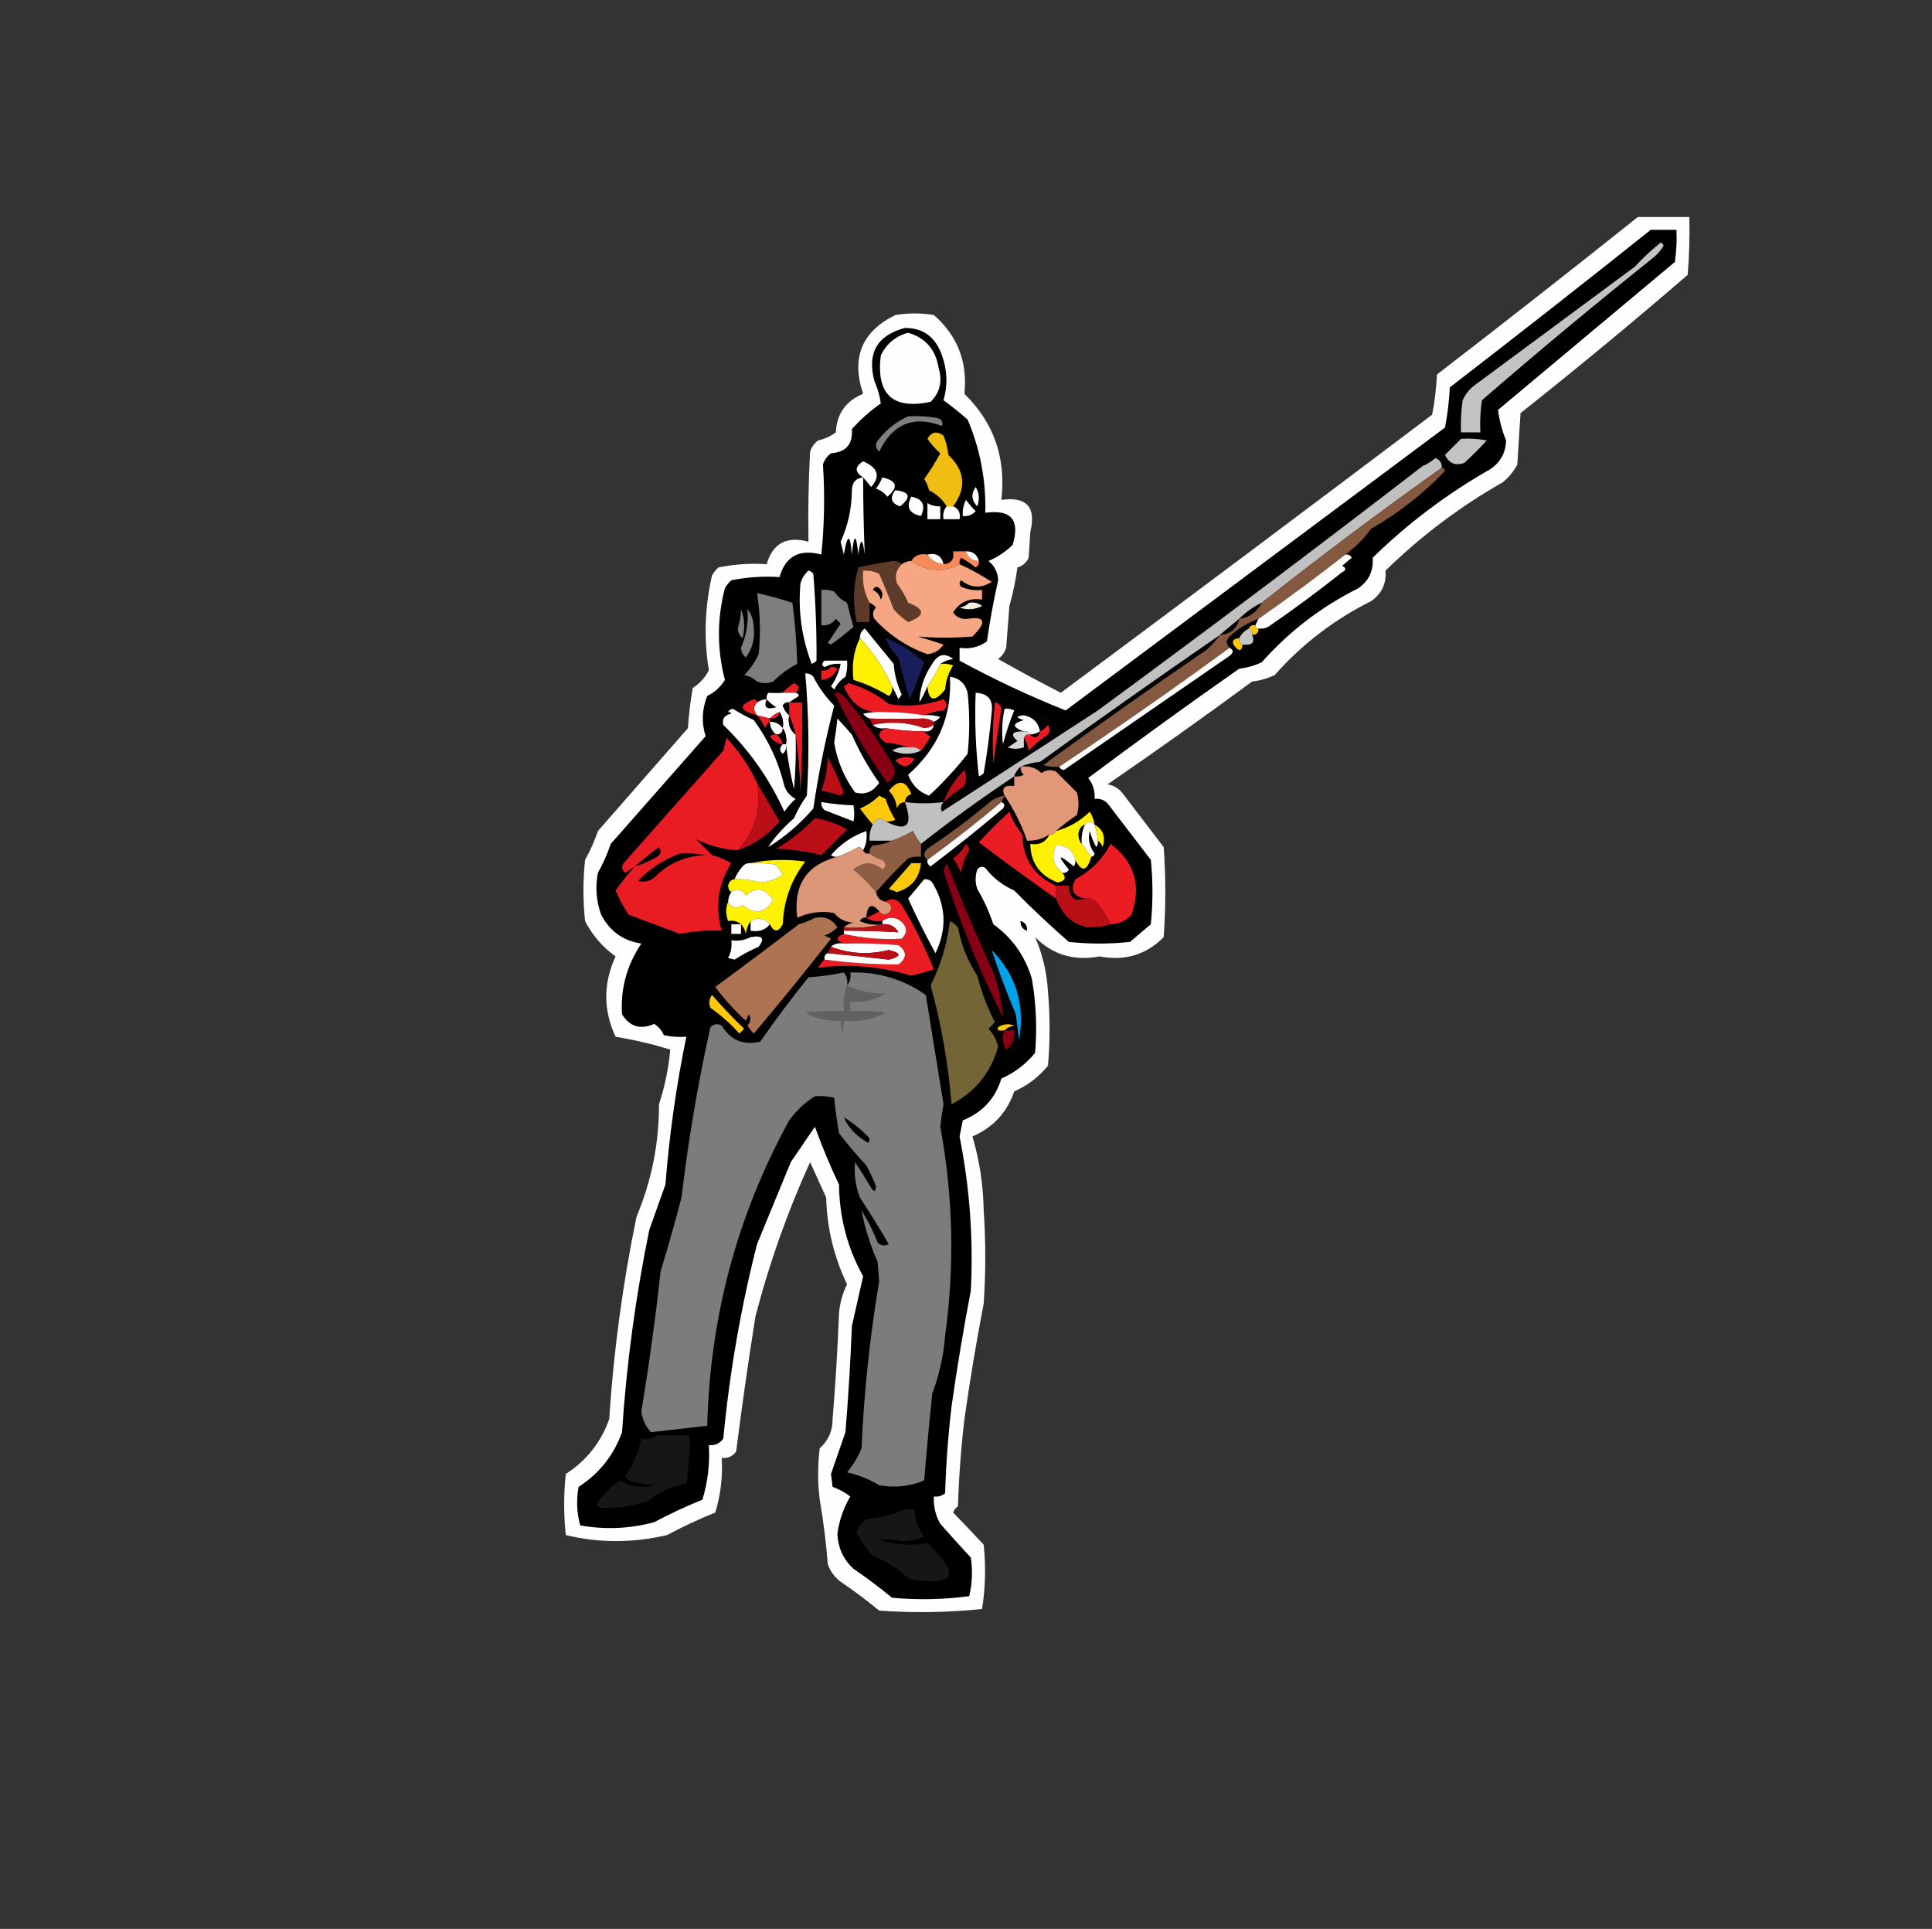 <?xml version="1.0" encoding="UTF-8"?>
<!DOCTYPE svg PUBLIC "-//W3C//DTD SVG 1.1//EN" "http://www.w3.org/Graphics/SVG/1.1/DTD/svg11.dtd">
<svg xmlns="http://www.w3.org/2000/svg" version="1.1" width="601px" height="600px" style="shape-rendering:geometricPrecision; text-rendering:geometricPrecision; image-rendering:optimizeQuality; fill-rule:evenodd; clip-rule:evenodd" xmlns:xlink="http://www.w3.org/1999/xlink">
<rect width="100%" height="100%" fill="#333333" stroke="none"/>
<g><path style="opacity:1" fill="#fefefe" d="M 509.5,67.5 C 514.833,67.5 520.167,67.5 525.5,67.5C 525.666,73.509 525.499,79.509 525,85.5C 507.958,100.211 490.625,114.544 473,128.5C 472.667,133.833 472.333,139.167 472,144.5C 470.878,146.624 469.378,148.457 467.5,150C 454.169,157.586 442.002,166.753 431,177.5C 431.304,181.561 429.804,184.727 426.5,187C 415.02,192.74 405.02,200.406 396.5,210C 394.285,211.044 391.952,211.71 389.5,212C 374.676,222.912 359.676,233.579 344.5,244C 346.329,244.273 347.829,245.107 349,246.5C 353.333,252.167 357.667,257.833 362,263.5C 362.667,272.833 362.667,282.167 362,291.5C 356.575,297.001 349.909,299.001 342,297.5C 334.091,299.001 327.425,297.001 322,291.5C 324.314,296.809 325.647,302.475 326,308.5C 326.667,316.167 326.667,323.833 326,331.5C 323.119,335.019 319.619,337.686 315.5,339.5C 313.257,346.078 308.923,350.744 302.5,353.5C 304.709,360.983 305.875,368.65 306,376.5C 306.667,386.167 306.667,395.833 306,405.5C 303.712,417.403 301.712,429.403 300,441.5C 298.949,450.469 298.282,459.469 298,468.5C 297.308,469.025 296.808,469.692 296.5,470.5C 299.752,473.827 302.918,477.16 306,480.5C 306.713,487.203 306.546,493.87 305.5,500.5C 294.867,501.596 284.2,501.763 273.5,501C 269.641,497.823 265.641,494.823 261.5,492C 259.578,490.58 258.245,488.747 257.5,486.5C 256.965,479.689 256.132,473.023 255,466.5C 254.333,461.167 254.333,455.833 255,450.5C 257.68,448.124 259.013,445.124 259,441.5C 259.899,430.514 260.566,419.514 261,408.5C 261.261,405.337 262.094,402.337 263.5,399.5C 259.412,390.982 257.246,381.982 257,372.5C 255.333,368.833 253.667,365.167 252,361.5C 244.937,377.023 239.271,393.023 235,409.5C 232.78,423.475 230.78,437.475 229,451.5C 227.89,453.037 226.39,453.703 224.5,453.5C 224.855,459.341 224.188,465.008 222.5,470.5C 217.399,472.55 212.399,474.883 207.5,477.5C 196.833,480 186.333,480 176,477.5C 175.333,471.167 175.333,464.833 176,458.5C 182.398,454.373 186.898,448.706 189.5,441.5C 190.887,420.291 193.72,399.291 198,378.5C 202.684,367.351 205.018,355.685 205,343.5C 206.812,337.96 207.979,332.293 208.5,326.5C 203.118,324.817 197.451,323.483 191.5,322.5C 187.623,314.183 187.623,305.85 191.5,297.5C 187.458,294.622 184.291,290.955 182,286.5C 181.333,280.167 181.333,273.833 182,267.5C 183.591,264.648 184.924,261.648 186,258.5C 195.239,247.916 204.572,237.249 214,226.5C 214.261,222.294 214.761,218.127 215.5,214C 217.707,212.584 219.374,210.751 220.5,208.5C 218.91,198.574 219.243,188.741 221.5,179C 222.022,178.05 222.689,177.216 223.5,176.5C 228.456,175.506 233.456,175.173 238.5,175.5C 240.343,169.015 244.676,166.682 251.5,168.5C 251.334,159.161 251.5,149.827 252,140.5C 252.465,139.069 253.299,137.903 254.5,137C 256.519,136.55 258.352,135.717 260,134.5C 260.301,128.7 263.135,124.7 268.5,122.5C 264.727,111.301 268.06,103.135 278.5,98C 282.5,97.333 286.5,97.333 290.5,98C 297.863,104.419 301.029,112.586 300,122.5C 309.173,131.474 313.007,142.474 311.5,155.5C 319.388,154.389 322.388,157.722 320.5,165.5C 320.333,168.167 320.167,170.833 320,173.5C 319.3,175.032 318.134,176.032 316.5,176.5C 315.936,180.644 315.103,184.644 314,188.5C 313.667,192.833 313.333,197.167 313,201.5C 312.535,202.931 311.701,204.097 310.5,205C 316.943,208.638 323.443,212.138 330,215.5C 368.624,186.778 407.124,157.944 445.5,129C 446.3,124.92 446.8,120.753 447,116.5C 468.02,100.303 488.853,83.97 509.5,67.5 Z M 317.5,286.5 C 318.906,286.973 319.573,287.973 319.5,289.5C 318.094,289.027 317.427,288.027 317.5,286.5 Z"/></g>
<g><path style="opacity:1" fill="#010000" d="M 513.5,71.5 C 516.167,71.5 518.833,71.5 521.5,71.5C 521.665,74.85 521.498,78.183 521,81.5C 502.667,96.833 484.333,112.167 466,127.5C 466.413,130.746 467.246,133.912 468.5,137C 468.405,140.855 466.738,143.855 463.5,146C 450.169,153.586 438.002,162.753 427,173.5C 427.304,177.561 425.804,180.727 422.5,183C 411.02,188.74 401.02,196.406 392.5,206C 390.285,207.044 387.952,207.71 385.5,208C 369.657,219.088 353.99,230.422 338.5,242C 340.016,243.897 340.683,246.064 340.5,248.5C 342.39,248.297 343.89,248.963 345,250.5C 349.333,256.167 353.667,261.833 358,267.5C 358.667,274.167 358.667,280.833 358,287.5C 355.833,289.333 353.667,291.167 351.5,293C 345.167,293.667 338.833,293.667 332.5,293C 326.609,287.863 320.943,282.53 315.5,277C 311.928,275.431 308.928,273.098 306.5,270C 305.551,269.383 304.718,269.549 304,270.5C 303.333,272.5 303.333,274.5 304,276.5C 306.047,279.964 307.713,283.63 309,287.5C 314.908,291.753 318.908,297.42 321,304.5C 322.309,312.131 322.642,319.797 322,327.5C 319.119,331.019 315.619,333.686 311.5,335.5C 309.593,341.741 305.593,346.075 299.5,348.5C 299.167,350.167 298.833,351.833 298.5,353.5C 301.653,369.343 302.82,385.343 302,401.5C 299.712,413.403 297.712,425.403 296,437.5C 294.949,446.469 294.282,455.469 294,464.5C 292.989,465.337 291.822,465.67 290.5,465.5C 290.339,468.528 291.006,471.361 292.5,474C 295.668,477.577 298.834,481.077 302,484.5C 302.607,488.537 302.44,492.537 301.5,496.5C 293.535,497.569 285.535,497.736 277.5,497C 273.641,493.823 269.641,490.823 265.5,488C 262.316,485.05 260.649,481.383 260.5,477C 261.079,472.915 262.413,469.081 264.5,465.5C 262.821,464.218 260.987,463.218 259,462.5C 258.833,461.167 258.667,459.833 258.5,458.5C 259.99,454.181 261.49,449.848 263,445.5C 263.899,434.514 264.566,423.514 265,412.5C 266.166,407.334 267.333,402.168 268.5,397C 263.61,388.193 261.11,378.693 261,368.5C 258.204,362.61 255.704,356.61 253.5,350.5C 251.025,354.096 248.525,357.762 246,361.5C 242.508,369.969 239.008,378.469 235.5,387C 230.438,406.871 226.938,427.038 225,447.5C 223.89,449.037 222.39,449.703 220.5,449.5C 220.855,455.341 220.188,461.008 218.5,466.5C 213.399,468.55 208.399,470.883 203.5,473.5C 195.904,475.537 188.237,475.871 180.5,474.5C 179.4,470.558 179.233,466.558 180,462.5C 186.398,458.373 190.898,452.706 193.5,445.5C 194.887,424.291 197.72,403.291 202,382.5C 203.673,377.823 205.34,373.157 207,368.5C 208.208,353.011 210.375,337.677 213.5,322.5C 211.143,322.663 208.81,322.497 206.5,322C 205.845,320.513 204.845,319.347 203.5,318.5C 199.208,320.37 195.875,319.37 193.5,315.5C 192.969,307.638 194.969,300.304 199.5,293.5C 193.801,292.636 189.635,289.636 187,284.5C 185.466,280.289 185.133,275.956 186,271.5C 187.591,268.648 188.924,265.648 190,262.5C 199.739,251.416 209.573,240.25 219.5,229C 218.183,224.825 218.349,220.658 220,216.5C 222.308,215.359 224.141,213.692 225.5,211.5C 223.03,201.975 223.03,192.475 225.5,183C 226.022,182.05 226.689,181.216 227.5,180.5C 232.456,179.506 237.456,179.173 242.5,179.5C 244.343,173.015 248.676,170.682 255.5,172.5C 256.446,163.177 256.612,153.844 256,144.5C 256.465,143.069 257.299,141.903 258.5,141C 263.183,140.652 265.349,138.152 265,133.5C 267.703,130.462 270.703,127.795 274,125.5C 273.694,123.177 273.028,120.844 272,118.5C 269.687,109.819 272.854,104.319 281.5,102C 287.214,102.019 291.047,104.853 293,110.5C 294.697,115.128 294.864,119.795 293.5,124.5C 296.052,126.369 298.552,128.369 301,130.5C 304.917,139.741 306.75,149.408 306.5,159.5C 314.563,158.396 317.397,161.73 315,169.5C 312.844,171.617 310.344,173.284 307.5,174.5C 309.402,176.063 310.402,178.063 310.5,180.5C 309.104,186.74 307.938,193.074 307,199.5C 304.519,201.314 301.685,201.98 298.5,201.5C 298.5,202.833 298.5,204.167 298.5,205.5C 309.258,211.355 320.258,216.521 331.5,221C 370.868,191.656 410.201,162.323 449.5,133C 450.3,128.92 450.8,124.753 451,120.5C 472.02,104.303 492.853,87.97 513.5,71.5 Z M 317.5,286.5 C 318.906,286.973 319.573,287.973 319.5,289.5C 318.094,289.027 317.427,288.027 317.5,286.5 Z"/></g>
<g><path style="opacity:1" fill="#c2c3c2" d="M 516.5,75.5 C 517.043,75.56 517.376,75.893 517.5,76.5C 516.687,77.814 515.687,78.981 514.5,80C 496.375,94.457 478.541,109.29 461,124.5C 460.502,127.817 460.335,131.15 460.5,134.5C 458.5,134.5 456.5,134.5 454.5,134.5C 454.335,131.15 454.502,127.817 455,124.5C 455.785,122.714 456.951,121.214 458.5,120C 475.167,107.667 491.833,95.333 508.5,83C 511.062,80.267 513.729,77.767 516.5,75.5 Z"/></g>
<g><path style="opacity:1" fill="#fefefe" d="M 282.5,103.5 C 287.927,105.101 291.093,108.767 292,114.5C 293.227,118.591 292.394,122.091 289.5,125C 277.654,127.491 272.488,122.658 274,110.5C 275.851,106.843 278.684,104.51 282.5,103.5 Z"/></g>
<g><path style="opacity:1" fill="#7e7f7e" d="M 282.5,129.5 C 285.518,129.335 288.518,129.502 291.5,130C 292.956,130.423 293.456,131.256 293,132.5C 284.191,129.145 277.691,131.812 273.5,140.5C 272.167,139.167 272.167,137.833 273.5,136.5C 275.982,133.406 278.982,131.072 282.5,129.5 Z"/></g>
<g><path style="opacity:1" fill="#f0bd11" d="M 296.5,157.5 C 295.833,157.5 295.167,157.5 294.5,157.5C 293.162,155.33 291.328,153.664 289,152.5C 288.691,151.234 288.191,150.067 287.5,149C 289.353,146.429 291.019,143.762 292.5,141C 290.981,139.649 289.648,138.149 288.5,136.5C 289.748,134.31 291.414,133.977 293.5,135.5C 294.308,137.423 294.808,139.423 295,141.5C 300.217,146.45 300.717,151.783 296.5,157.5 Z"/></g>
<g><path style="opacity:1" fill="#c2c3c2" d="M 454.5,136.5 C 457.187,136.336 459.854,136.503 462.5,137C 460.33,139.396 457.997,141.73 455.5,144C 452.741,144.977 450.741,144.144 449.5,141.5C 451.215,139.785 452.881,138.119 454.5,136.5 Z"/></g>
<g><path style="opacity:1" fill="#c0c0c0" d="M 448.5,145.5 C 429.467,159.016 410.8,173.016 392.5,187.5C 389.883,188.786 387.55,190.453 385.5,192.5C 383.46,194.177 381.46,195.844 379.5,197.5C 360.731,210.422 342.064,223.589 323.5,237C 321.292,237.191 319.292,237.691 317.5,238.5C 316.599,239.29 315.932,240.29 315.5,241.5C 305.572,248.088 295.905,255.088 286.5,262.5C 285.496,261.317 284.662,259.984 284,258.5C 281.834,259.731 279.667,260.731 277.5,261.5C 275.167,261.5 272.833,261.5 270.5,261.5C 270.366,259.708 270.699,258.042 271.5,256.5C 272.538,254.481 273.872,254.147 275.5,255.5C 282.115,258.891 284.115,256.891 281.5,249.5C 285.412,250.001 289.412,250.001 293.5,249.5C 292.697,250.423 292.53,251.423 293,252.5C 309.223,241.995 325.39,231.495 341.5,221C 375.404,196.111 409.071,170.778 442.5,145C 443.966,144.365 445.3,143.531 446.5,142.5C 447.919,143.005 448.585,144.005 448.5,145.5 Z"/></g>
<g><path style="opacity:1" fill="#fefffe" d="M 268.5,148.5 C 265.839,146.839 265.839,145.172 268.5,143.5C 273.13,145.465 273.963,148.132 271,151.5C 270.148,150.429 269.315,149.429 268.5,148.5 Z"/></g>
<g><path style="opacity:1" fill="#855840" d="M 448.5,145.5 C 449.043,145.56 449.376,145.893 449.5,146.5C 442.72,153.611 435.053,159.611 426.5,164.5C 424.23,167.621 421.563,170.287 418.5,172.5C 409.716,179.399 400.716,186.065 391.5,192.5C 388.139,193.684 385.139,195.517 382.5,198C 381.316,199.145 381.316,200.312 382.5,201.5C 365.115,214.216 347.448,226.549 329.5,238.5C 327.801,238.66 326.134,238.494 324.5,238C 341.325,225.754 358.325,213.754 375.5,202C 377.041,200.629 378.375,199.129 379.5,197.5C 382.732,197.228 384.732,195.562 385.5,192.5C 388.643,192.031 390.977,190.364 392.5,187.5C 410.8,173.016 429.467,159.016 448.5,145.5 Z"/></g>
<g><path style="opacity:1" fill="#fefffe" d="M 268.5,148.5 C 268.512,156.537 268.678,164.537 269,172.5C 268.333,167.167 267.667,167.167 267,172.5C 266.333,165.833 265.667,165.833 265,172.5C 264.472,165.927 263.638,165.927 262.5,172.5C 262.167,171.167 261.833,169.833 261.5,168.5C 263.787,163.504 264.953,158.17 265,152.5C 265.057,150.09 266.224,148.756 268.5,148.5 Z"/></g>
<g><path style="opacity:1" fill="#fffeff" d="M 274.5,148.5 C 279.091,149.569 279.591,151.569 276,154.5C 275.097,153.299 273.931,152.465 272.5,152C 273.305,150.887 273.972,149.721 274.5,148.5 Z"/></g>
<g><path style="opacity:1" fill="#fefffe" d="M 303.5,151.5 C 304.622,153.288 304.789,155.288 304,157.5C 302.2,155.635 302.034,153.635 303.5,151.5 Z"/></g>
<g><path style="opacity:1" fill="#fefffe" d="M 278.5,152.5 C 283.073,152.976 283.573,154.642 280,157.5C 277.21,156.576 276.71,154.909 278.5,152.5 Z"/></g>
<g><path style="opacity:1" fill="#fefffe" d="M 283.5,154.5 C 287.042,155.184 288.042,157.184 286.5,160.5C 282.776,159.719 281.776,157.719 283.5,154.5 Z"/></g>
<g><path style="opacity:1" fill="#fefffe" d="M 300.5,155.5 C 301.364,156.688 302.364,157.855 303.5,159C 302.437,160.188 301.103,160.688 299.5,160.5C 299.366,158.708 299.699,157.042 300.5,155.5 Z"/></g>
<g><path style="opacity:1" fill="#fefffe" d="M 288.5,156.5 C 289.708,157.234 291.041,157.567 292.5,157.5C 292.5,158.833 292.5,160.167 292.5,161.5C 291.167,161.5 289.833,161.5 288.5,161.5C 288.5,159.833 288.5,158.167 288.5,156.5 Z"/></g>
<g><path style="opacity:1" fill="#fefffe" d="M 294.5,157.5 C 295.167,157.5 295.833,157.5 296.5,157.5C 298.176,158.183 298.843,159.517 298.5,161.5C 296.833,161.5 295.167,161.5 293.5,161.5C 293.232,159.901 293.566,158.568 294.5,157.5 Z"/></g>
<g><path style="opacity:1" fill="#f88958" d="M 300.5,171.5 C 301.035,173.446 302.368,174.446 304.5,174.5C 304.631,175.376 304.298,176.043 303.5,176.5C 302.086,175.376 300.586,174.376 299,173.5C 298.536,174.094 298.369,174.761 298.5,175.5C 293.366,178.15 288.366,177.817 283.5,174.5C 284.552,172.744 286.219,172.077 288.5,172.5C 289.659,174.25 291.326,175.25 293.5,175.5C 295.912,175.306 296.912,173.973 296.5,171.5C 297.833,171.5 299.167,171.5 300.5,171.5 Z"/></g>
<g><path style="opacity:1" fill="#fefffe" d="M 300.5,171.5 C 302.619,171.468 303.952,172.468 304.5,174.5C 302.368,174.446 301.035,173.446 300.5,171.5 Z"/></g>
<g><path style="opacity:1" fill="#fefffe" d="M 288.5,172.5 C 291.285,171.916 292.952,172.916 293.5,175.5C 291.326,175.25 289.659,174.25 288.5,172.5 Z"/></g>
<g><path style="opacity:1" fill="#fcfcfc" d="M 418.5,172.5 C 419.376,172.369 420.043,172.702 420.5,173.5C 419.5,174.333 418.5,175.167 417.5,176C 418.833,176.667 418.833,177.333 417.5,178C 410.084,183.888 402.418,189.555 394.5,195C 393.552,195.483 392.552,195.649 391.5,195.5C 390.833,195.5 390.5,195.167 390.5,194.5C 390.833,193.833 391.167,193.167 391.5,192.5C 400.716,186.065 409.716,179.399 418.5,172.5 Z"/></g>
<g><path style="opacity:1" fill="#5d3b28" d="M 280.5,175.5 C 278.752,177.16 278.252,179.16 279,181.5C 280.423,183.345 281.59,185.345 282.5,187.5C 287.833,189.5 287.833,191.5 282.5,193.5C 280.851,192.352 279.351,191.019 278,189.5C 276.595,185.783 275.095,182.117 273.5,178.5C 271.929,177.691 270.262,177.357 268.5,177.5C 268.152,181.085 268.819,184.418 270.5,187.5C 270.5,189.5 270.5,191.5 270.5,193.5C 269.167,193.5 267.833,193.5 266.5,193.5C 265.237,187.764 265.404,182.098 267,176.5C 270.594,175.673 274.261,175.007 278,174.5C 279.07,174.528 279.903,174.861 280.5,175.5 Z"/></g>
<g><path style="opacity:1" fill="#f7a683" d="M 283.5,174.5 C 288.366,177.817 293.366,178.15 298.5,175.5C 301.94,177.055 305.273,178.888 308.5,181C 305.206,183.1 302.04,182.934 299,180.5C 298.333,181.167 298.333,181.833 299,182.5C 301.041,183.423 303.208,183.756 305.5,183.5C 305.5,184.5 305.5,185.5 305.5,186.5C 301.545,185.921 298.545,187.254 296.5,190.5C 297.527,192.024 299.027,192.691 301,192.5C 306.556,191.621 307.056,193.454 302.5,198C 296.796,198.456 291.13,198.456 285.5,198C 288.19,198.771 290.856,199.604 293.5,200.5C 292.33,202.255 290.663,203.255 288.5,203.5C 282.093,201.212 276.593,197.545 272,192.5C 271.316,191.216 271.483,190.049 272.5,189C 271.956,188.283 271.289,187.783 270.5,187.5C 268.819,184.418 268.152,181.085 268.5,177.5C 270.262,177.357 271.929,177.691 273.5,178.5C 275.095,182.117 276.595,185.783 278,189.5C 279.351,191.019 280.851,192.352 282.5,193.5C 287.833,191.5 287.833,189.5 282.5,187.5C 281.59,185.345 280.423,183.345 279,181.5C 278.252,179.16 278.752,177.16 280.5,175.5C 281.391,174.89 282.391,174.557 283.5,174.5 Z"/></g>
<g><path style="opacity:1" fill="#fffeff" d="M 251.5,177.5 C 252.117,177.611 252.617,177.944 253,178.5C 253.726,187.504 254.059,196.504 254,205.5C 253.586,205.957 253.086,206.291 252.5,206.5C 249.4,198.428 248.233,190.095 249,181.5C 249.48,179.867 250.313,178.534 251.5,177.5 Z"/></g>
<g><path style="opacity:1" fill="#000000" d="M 271.5,183.5 C 272.189,182.226 273.023,182.226 274,183.5C 274.667,184.5 274.667,185.5 274,186.5C 273.623,185.058 272.79,184.058 271.5,183.5 Z"/></g>
<g><path style="opacity:1" fill="#7e7f7e" d="M 255.5,183.5 C 256.873,183.343 258.207,183.51 259.5,184C 260.505,185.507 261.838,186.673 263.5,187.5C 264.115,190.039 264.782,192.539 265.5,195C 263.274,196.92 260.941,198.753 258.5,200.5C 258.167,200.333 257.833,200.167 257.5,200C 258.833,198 260.167,196 261.5,194C 261,193.5 260.5,193 260,192.5C 258.89,194.037 257.39,194.703 255.5,194.5C 255.5,190.833 255.5,187.167 255.5,183.5 Z"/></g>
<g><path style="opacity:1" fill="#7f7e7f" d="M 235.5,184.5 C 239.212,185.306 242.879,186.306 246.5,187.5C 247.335,193.837 247.835,200.17 248,206.5C 245.225,207.939 242.725,209.772 240.5,212C 238.833,212.667 237.167,212.667 235.5,212C 234.377,210.956 233.044,210.29 231.5,210C 233.39,208.109 234.89,205.942 236,203.5C 236.653,197.138 236.487,190.805 235.5,184.5 Z"/></g>
<g><path style="opacity:1" fill="#f4f1e1" d="M 301.5,187.5 C 302.978,187.238 304.311,187.571 305.5,188.5C 303.235,189.647 300.902,189.814 298.5,189C 299.737,188.768 300.737,188.268 301.5,187.5 Z"/></g>
<g><path style="opacity:1" fill="#000000" d="M 392.5,187.5 C 390.977,190.364 388.643,192.031 385.5,192.5C 387.55,190.453 389.883,188.786 392.5,187.5 Z"/></g>
<g><path style="opacity:1" fill="#7e7f7e" d="M 230.5,189.5 C 231.638,192.304 231.805,195.304 231,198.5C 230.056,197.737 229.556,196.737 229.5,195.5C 230.156,193.547 230.489,191.547 230.5,189.5 Z"/></g>
<g><path style="opacity:1" fill="#7e7f7e" d="M 232.5,189.5 C 233.794,191.048 234.461,193.048 234.5,195.5C 234.812,198.876 233.978,201.876 232,204.5C 231.056,203.737 230.556,202.737 230.5,201.5C 232.196,197.683 232.863,193.683 232.5,189.5 Z"/></g>
<g><path style="opacity:1" fill="#000000" d="M 385.5,192.5 C 384.732,195.562 382.732,197.228 379.5,197.5C 381.46,195.844 383.46,194.177 385.5,192.5 Z"/></g>
<g><path style="opacity:1" fill="#fec90d" d="M 388.5,195.5 C 388.842,194.662 389.508,194.328 390.5,194.5C 390.5,195.167 390.833,195.5 391.5,195.5C 391.5,196.833 390.833,197.5 389.5,197.5C 389.672,196.508 389.338,195.842 388.5,195.5 Z"/></g>
<g><path style="opacity:1" fill="#fefefe" d="M 277.5,213.5 C 275.045,208.021 271.712,203.021 267.5,198.5C 267.461,197.244 267.961,196.244 269,195.5C 272,199.167 275,202.833 278,206.5C 278.249,209.832 279.082,212.999 280.5,216C 280.167,216.5 279.833,217 279.5,217.5C 278.828,216.051 278.161,214.718 277.5,213.5 Z"/></g>
<g><path style="opacity:1" fill="#c6c6c6" d="M 388.5,195.5 C 389.338,195.842 389.672,196.508 389.5,197.5C 390.494,199.854 389.494,200.854 386.5,200.5C 385.662,200.158 385.328,199.492 385.5,198.5C 386.167,197.167 387.167,196.167 388.5,195.5 Z"/></g>
<g><path style="opacity:1" fill="#fef200" d="M 267.5,198.5 C 271.712,203.021 275.045,208.021 277.5,213.5C 277.719,214.675 277.386,215.675 276.5,216.5C 273.029,214.353 269.363,212.686 265.5,211.5C 264.903,206.706 265.57,202.373 267.5,198.5 Z"/></g>
<g><path style="opacity:1" fill="#181d5c" d="M 275.5,198.5 C 280.006,200.25 284.006,202.75 287.5,206C 286.139,209.889 284.639,213.722 283,217.5C 281.679,213.216 280.512,208.883 279.5,204.5C 277.663,202.824 276.33,200.824 275.5,198.5 Z"/></g>
<g><path style="opacity:1" fill="#fec90d" d="M 385.5,198.5 C 385.328,199.492 385.662,200.158 386.5,200.5C 386.361,202.337 385.694,202.67 384.5,201.5C 382.908,199.775 383.242,198.775 385.5,198.5 Z"/></g>
<g><path style="opacity:1" fill="#fefffe" d="M 382.5,201.5 C 383.774,202.189 383.774,203.023 382.5,204C 365.323,215.848 348.156,227.682 331,239.5C 330.235,239.43 329.735,239.097 329.5,238.5C 347.448,226.549 365.115,214.216 382.5,201.5 Z"/></g>
<g><path style="opacity:1" fill="#fefefe" d="M 292.5,206.5 C 291.404,209.032 290.071,211.365 288.5,213.5C 287.819,215.158 286.985,216.825 286,218.5C 286.14,214.193 287.474,210.193 290,206.5C 291.737,203.467 293.903,202.967 296.5,205C 294.942,205.21 293.609,205.71 292.5,206.5 Z"/></g>
<g><path style="opacity:1" fill="#fefffe" d="M 256.5,205.5 C 258.833,205.5 261.167,205.5 263.5,205.5C 263.66,207.199 263.494,208.866 263,210.5C 261.493,211.505 260.327,212.838 259.5,214.5C 259.167,214.167 258.833,213.833 258.5,213.5C 260.02,211.338 261.02,209.005 261.5,206.5C 259.738,206.357 258.071,206.691 256.5,207.5C 255.537,207.03 255.537,206.363 256.5,205.5 Z"/></g>
<g><path style="opacity:1" fill="#fef200" d="M 292.5,206.5 C 293.873,206.343 295.207,206.51 296.5,207C 295.044,209.266 294.21,211.766 294,214.5C 290.728,218.501 288.894,218.167 288.5,213.5C 290.071,211.365 291.404,209.032 292.5,206.5 Z"/></g>
<g><path style="opacity:1" fill="#ec1c23" d="M 258.5,207.5 C 259.239,207.369 259.906,207.536 260.5,208C 259.491,210.172 257.824,211.338 255.5,211.5C 255.5,210.5 255.5,209.5 255.5,208.5C 256.791,208.737 257.791,208.404 258.5,207.5 Z"/></g>
<g><path style="opacity:1" fill="#fefffe" d="M 250.5,209.5 C 251.496,209.414 252.329,209.748 253,210.5C 254.722,213.862 256.888,216.862 259.5,219.5C 256.76,230.032 254.594,240.699 253,251.5C 248.911,256.262 244.244,260.262 239,263.5C 240.716,260.712 243.382,257.712 247,254.5C 248.08,252.004 249.414,249.67 251,247.5C 251.775,234.8 251.608,222.134 250.5,209.5 Z"/></g>
<g><path style="opacity:1" fill="#fefffe" d="M 295.5,210.5 C 298.406,210.903 300.239,212.569 301,215.5C 301.667,221.833 301.667,228.167 301,234.5C 297.299,239.198 293.299,243.531 289,247.5C 285.846,246.346 283.68,244.18 282.5,241C 291.846,232.748 296.18,222.582 295.5,210.5 Z"/></g>
<g><path style="opacity:1" fill="#ec1c23" d="M 247.5,215.5 C 246.167,215.5 244.833,215.5 243.5,215.5C 244.47,214.371 245.636,213.371 247,212.5C 248.683,213.176 248.85,214.176 247.5,215.5 Z"/></g>
<g><path style="opacity:1" fill="#ec1c23" d="M 287.5,222.5 C 283.534,221.838 279.534,221.505 275.5,221.5C 269.263,222.142 264.929,219.476 262.5,213.5C 263,213.167 263.5,212.833 264,212.5C 268.634,213.809 272.801,215.976 276.5,219C 282.32,219.95 287.987,219.45 293.5,217.5C 294.731,218.651 294.731,219.817 293.5,221C 291.292,221.191 289.292,221.691 287.5,222.5 Z"/></g>
<g><path style="opacity:1" fill="#fefefe" d="M 243.5,215.5 C 244.833,215.5 246.167,215.5 247.5,215.5C 248.043,215.56 248.376,215.893 248.5,216.5C 247.398,217.176 246.398,217.842 245.5,218.5C 244.624,218.369 243.957,218.702 243.5,219.5C 243.942,220.739 244.609,221.739 245.5,222.5C 245.025,225.082 245.692,227.082 247.5,228.5C 247.666,234.176 247.499,239.843 247,245.5C 245.89,240.828 245.056,236.161 244.5,231.5C 244.784,229.585 244.451,227.919 243.5,226.5C 243.784,224.585 243.451,222.919 242.5,221.5C 241.29,221.932 240.29,222.599 239.5,223.5C 238.167,223.167 236.833,222.833 235.5,222.5C 234.314,221.039 234.314,219.705 235.5,218.5C 236.391,217.89 237.391,217.557 238.5,217.5C 238.369,216.761 238.536,216.094 239,215.5C 240.618,215.598 242.118,215.598 243.5,215.5 Z"/></g>
<g><path style="opacity:1" fill="#870014" d="M 259.5,215.5 C 260.675,215.281 261.675,215.614 262.5,216.5C 268.416,223.342 273.583,230.675 278,238.5C 278.722,240.661 278.055,242.328 276,243.5C 269.661,234.635 264.161,225.302 259.5,215.5 Z"/></g>
<g><path style="opacity:1" fill="#fefffe" d="M 303.5,215.5 C 307.348,215.681 309.015,217.681 308.5,221.5C 307.93,227.872 307.096,234.205 306,240.5C 305.586,240.957 305.086,241.291 304.5,241.5C 303.502,232.859 303.169,224.192 303.5,215.5 Z"/></g>
<g><path style="opacity:1" fill="#ec1c23" d="M 235.5,218.5 C 234.314,219.705 234.314,221.039 235.5,222.5C 229.922,221.044 229.589,219.377 234.5,217.5C 235.107,217.624 235.44,217.957 235.5,218.5 Z"/></g>
<g><path style="opacity:1" fill="#000000" d="M 238.5,217.5 C 239.309,218.469 240.309,219.302 241.5,220C 238.457,220.862 237.457,220.029 238.5,217.5 Z"/></g>
<g><path style="opacity:1" fill="#000000" d="M 245.5,218.5 C 245.5,219.833 245.5,221.167 245.5,222.5C 244.609,221.739 243.942,220.739 243.5,219.5C 243.957,218.702 244.624,218.369 245.5,218.5 Z"/></g>
<g><path style="opacity:1" fill="#ec1c23" d="M 245.5,218.5 C 246.833,218.5 248.167,218.5 249.5,218.5C 249.666,227.839 249.5,237.173 249,246.5C 248.828,240.319 248.328,234.319 247.5,228.5C 246.952,226.374 246.285,224.374 245.5,222.5C 245.5,221.167 245.5,219.833 245.5,218.5 Z"/></g>
<g><path style="opacity:1" fill="#ec1c23" d="M 309.5,218.5 C 310.586,218.62 311.253,219.287 311.5,220.5C 310.585,226.151 309.752,231.818 309,237.5C 308.652,231.161 308.818,224.827 309.5,218.5 Z"/></g>
<g><path style="opacity:1" fill="#fefffe" d="M 312.5,220.5 C 313.552,220.351 314.552,220.517 315.5,221C 314.107,224.399 312.94,227.899 312,231.5C 311.55,227.812 311.717,224.146 312.5,220.5 Z"/></g>
<g><path style="opacity:1" fill="#ec1c23" d="M 242.5,221.5 C 242.179,223.048 241.179,223.715 239.5,223.5C 240.29,222.599 241.29,221.932 242.5,221.5 Z"/></g>
<g><path style="opacity:1" fill="#000000" d="M 242.5,221.5 C 243.451,222.919 243.784,224.585 243.5,226.5C 242.533,225.194 241.199,224.527 239.5,224.5C 239.5,224.167 239.5,223.833 239.5,223.5C 241.179,223.715 242.179,223.048 242.5,221.5 Z"/></g>
<g><path style="opacity:1" fill="#fefefe" d="M 275.5,221.5 C 279.534,221.505 283.534,221.838 287.5,222.5C 287.5,222.833 287.5,223.167 287.5,223.5C 281.897,223.709 276.23,223.709 270.5,223.5C 269.711,223.217 269.044,222.717 268.5,222C 270.81,221.503 273.143,221.337 275.5,221.5 Z"/></g>
<g><path style="opacity:1" fill="#fefefe" d="M 226.5,221.5 C 226.735,220.903 227.235,220.57 228,220.5C 230.071,221.787 232.238,222.953 234.5,224C 239.051,230.21 242.218,237.043 244,244.5C 244.637,246.303 245.803,247.636 247.5,248.5C 246.147,249.685 244.98,251.019 244,252.5C 239.4,242.308 233.067,233.308 225,225.5C 224.552,223.591 225.385,222.424 227.5,222C 227.272,221.601 226.938,221.435 226.5,221.5 Z"/></g>
<g><path style="opacity:1" fill="#ec1c23" d="M 235.5,222.5 C 236.833,222.833 238.167,223.167 239.5,223.5C 239.5,223.833 239.5,224.167 239.5,224.5C 238.778,224.918 238.278,225.584 238,226.5C 237.338,225.016 236.504,223.683 235.5,222.5 Z"/></g>
<g><path style="opacity:1" fill="#000000" d="M 245.5,222.5 C 246.285,224.374 246.952,226.374 247.5,228.5C 245.692,227.082 245.025,225.082 245.5,222.5 Z"/></g>
<g><path style="opacity:1" fill="#ba0f16" d="M 287.5,223.5 C 288.609,223.557 289.609,223.89 290.5,224.5C 290.5,224.833 290.5,225.167 290.5,225.5C 289.609,226.11 288.609,226.443 287.5,226.5C 282.348,224.675 277.015,224.342 271.5,225.5C 271.167,224.833 270.833,224.167 270.5,223.5C 276.23,223.709 281.897,223.709 287.5,223.5 Z"/></g>
<g><path style="opacity:1" fill="#fefffe" d="M 287.5,223.5 C 287.5,223.167 287.5,222.833 287.5,222.5C 289.199,222.34 290.866,222.506 292.5,223C 291.956,223.717 291.289,224.217 290.5,224.5C 289.609,223.89 288.609,223.557 287.5,223.5 Z"/></g>
<g><path style="opacity:1" fill="#fefffe" d="M 323.5,227.5 C 322.609,228.11 321.609,228.443 320.5,228.5C 320.158,227.662 319.492,227.328 318.5,227.5C 314.777,226.206 314.777,225.039 318.5,224C 315.937,223.237 315.937,222.737 318.5,222.5C 321.357,223.075 323.024,224.742 323.5,227.5 Z"/></g>
<g><path style="opacity:1" fill="#fefffe" d="M 260.5,223.5 C 261.983,225.094 263.483,226.76 265,228.5C 267.313,233.793 270.146,238.793 273.5,243.5C 271.554,246.359 269.054,247.359 266,246.5C 262.592,241.851 260.426,236.685 259.5,231C 259.917,228.502 260.251,226.002 260.5,223.5 Z"/></g>
<g><path style="opacity:1" fill="#fefffe" d="M 239.5,224.5 C 241.199,224.527 242.533,225.194 243.5,226.5C 243.5,227.833 242.833,228.5 241.5,228.5C 240.194,227.533 239.527,226.199 239.5,224.5 Z"/></g>
<g><path style="opacity:1" fill="#fefefe" d="M 287.5,226.5 C 287.5,226.833 287.5,227.167 287.5,227.5C 283.466,227.495 279.466,227.162 275.5,226.5C 273.901,226.768 272.568,226.434 271.5,225.5C 277.015,224.342 282.348,224.675 287.5,226.5 Z"/></g>
<g><path style="opacity:1" fill="#fefffe" d="M 290.5,225.5 C 290.179,227.048 289.179,227.715 287.5,227.5C 287.5,227.167 287.5,226.833 287.5,226.5C 288.609,226.443 289.609,226.11 290.5,225.5 Z"/></g>
<g><path style="opacity:1" fill="#ec1c23" d="M 318.5,229.5 C 318.842,228.662 319.508,228.328 320.5,228.5C 321.947,229.885 322.947,229.552 323.5,227.5C 324.458,227.047 325.292,226.381 326,225.5C 326.667,226.5 326.667,227.5 326,228.5C 323.775,229.939 321.775,231.606 320,233.5C 319.79,231.942 319.29,230.609 318.5,229.5 Z"/></g>
<g><path style="opacity:1" fill="#000000" d="M 243.5,226.5 C 244.451,227.919 244.784,229.585 244.5,231.5C 244.167,231.5 243.833,231.5 243.5,231.5C 243.218,230.222 242.551,229.222 241.5,228.5C 242.833,228.5 243.5,227.833 243.5,226.5 Z"/></g>
<g><path style="opacity:1" fill="#ec1c23" d="M 275.5,226.5 C 279.466,227.162 283.466,227.495 287.5,227.5C 287.918,228.222 288.584,228.722 289.5,229C 288.601,230.652 287.601,232.152 286.5,233.5C 285.432,232.566 284.099,232.232 282.5,232.5C 280.369,231.686 278.036,231.186 275.5,231C 272.894,229.35 272.894,227.85 275.5,226.5 Z"/></g>
<g><path style="opacity:1" fill="#d7d7d7" d="M 318.5,227.5 C 319.492,227.328 320.158,227.662 320.5,228.5C 319.508,228.328 318.842,228.662 318.5,229.5C 318.5,230.5 318.5,231.5 318.5,232.5C 316.669,233.052 315.003,233.052 313.5,232.5C 314.5,231.833 315.5,231.167 316.5,230.5C 314.172,228.426 314.839,227.426 318.5,227.5 Z"/></g>
<g><path style="opacity:1" fill="#000000" d="M 323.5,227.5 C 322.947,229.552 321.947,229.885 320.5,228.5C 321.609,228.443 322.609,228.11 323.5,227.5 Z"/></g>
<g><path style="opacity:1" fill="#ec1c23" d="M 241.5,228.5 C 242.551,229.222 243.218,230.222 243.5,231.5C 241.804,231.315 240.471,230.481 239.5,229C 240.094,228.536 240.761,228.369 241.5,228.5 Z"/></g>
<g><path style="opacity:1" fill="#ea1c23" d="M 235.5,243.5 C 236.926,251.574 234.926,258.574 229.5,264.5C 224.746,264.182 220.413,263.016 216.5,261C 218.158,262.624 219.825,264.291 221.5,266C 223.631,266.543 225.631,267.376 227.5,268.5C 223.37,274.985 222.37,281.985 224.5,289.5C 220.121,289.292 215.787,289.625 211.5,290.5C 206.208,288.506 200.874,286.506 195.5,284.5C 193.958,282.121 192.625,279.621 191.5,277C 193.404,274.28 195.404,271.78 197.5,269.5C 196.518,270.141 195.518,270.807 194.5,271.5C 193.417,270.635 193.251,269.635 194,268.5C 204.427,256.75 214.76,245.084 225,233.5C 225.333,232.167 225.667,230.833 226,229.5C 229.931,233.71 233.098,238.377 235.5,243.5 Z"/></g>
<g><path style="opacity:1" fill="#fefffe" d="M 243.5,231.5 C 243.833,231.5 244.167,231.5 244.5,231.5C 244.719,232.675 244.386,233.675 243.5,234.5C 242.438,233.575 242.438,232.575 243.5,231.5 Z"/></g>
<g><path style="opacity:1" fill="#cbcbcb" d="M 282.5,232.5 C 284.099,232.232 285.432,232.566 286.5,233.5C 283.645,234.803 280.645,234.803 277.5,233.5C 279.045,232.548 280.712,232.215 282.5,232.5 Z"/></g>
<g><path style="opacity:1" fill="#ba0f16" d="M 257.5,235.5 C 259.338,238.981 261.004,242.647 262.5,246.5C 262.167,246.833 261.833,247.167 261.5,247.5C 259.556,246.811 257.556,246.311 255.5,246C 256.739,242.636 257.406,239.136 257.5,235.5 Z"/></g>
<g><path style="opacity:1" fill="#ec1c23" d="M 278.5,236.5 C 280.288,235.378 282.288,235.211 284.5,236C 282.826,238.882 280.826,239.048 278.5,236.5 Z"/></g>
<g><path style="opacity:1" fill="#000000" d="M 317.5,238.5 C 317.414,239.496 317.748,240.329 318.5,241C 317.552,241.483 316.552,241.649 315.5,241.5C 315.932,240.29 316.599,239.29 317.5,238.5 Z"/></g>
<g><path style="opacity:1" fill="#e19778" d="M 317.5,238.5 C 320.044,238.104 322.211,238.771 324,240.5C 325.388,239.446 326.888,239.28 328.5,240C 330.667,242.167 332.833,244.333 335,246.5C 335.667,248.833 335.667,251.167 335,253.5C 332.674,255.066 330.508,256.732 328.5,258.5C 328.158,259.338 327.492,259.672 326.5,259.5C 324.442,260.933 322.108,261.6 319.5,261.5C 317.757,256.493 315.424,251.826 312.5,247.5C 311.433,245.121 312.433,244.121 315.5,244.5C 315.5,243.5 315.5,242.5 315.5,241.5C 316.552,241.649 317.552,241.483 318.5,241C 317.748,240.329 317.414,239.496 317.5,238.5 Z"/></g>
<g><path style="opacity:1" fill="#ba0f16" d="M 293.5,249.5 C 294.881,245.758 297.048,242.424 300,239.5C 300.667,241.167 300.667,242.833 300,244.5C 297.672,245.999 295.505,247.666 293.5,249.5 Z"/></g>
<g><path style="opacity:1" fill="#ba0f16" d="M 235.5,243.5 C 237.811,247.446 240.144,251.446 242.5,255.5C 238.982,259.685 234.649,262.685 229.5,264.5C 234.926,258.574 236.926,251.574 235.5,243.5 Z"/></g>
<g><path style="opacity:1" fill="#fec90d" d="M 281.5,249.5 C 280.25,249.577 279.417,250.244 279,251.5C 278.837,249.324 278.004,247.491 276.5,246C 279.473,242.329 281.807,242.663 283.5,247C 282.244,247.417 281.577,248.25 281.5,249.5 Z"/></g>
<g><path style="opacity:1" fill="#fec90d" d="M 275.5,255.5 C 273.872,254.147 272.538,254.481 271.5,256.5C 270.171,254.941 268.838,253.275 267.5,251.5C 269.789,250.534 271.789,249.201 273.5,247.5C 274.167,247.833 274.833,248.167 275.5,248.5C 276.214,250.811 277.214,252.978 278.5,255C 277.552,255.483 276.552,255.649 275.5,255.5 Z"/></g>
<g><path style="opacity:1" fill="#80563e" d="M 312.5,247.5 C 312.167,248.167 311.833,248.833 311.5,249.5C 304.054,255.73 296.387,261.73 288.5,267.5C 287.209,266.458 287.209,265.292 288.5,264C 295.45,259.385 302.116,254.385 308.5,249C 309.745,248.209 311.078,247.709 312.5,247.5 Z"/></g>
<g><path style="opacity:1" fill="#fefffe" d="M 255.5,249.5 C 258.807,250.051 262.14,250.384 265.5,250.5C 265.807,252.446 265.807,254.113 265.5,255.5C 262.5,254.333 259.5,253.167 256.5,252C 255.748,251.329 255.414,250.496 255.5,249.5 Z"/></g>
<g><path style="opacity:1" fill="#fefffe" d="M 311.5,249.5 C 312.525,249.897 312.692,250.563 312,251.5C 304.644,257.69 297.144,263.69 289.5,269.5C 288.702,269.043 288.369,268.376 288.5,267.5C 296.387,261.73 304.054,255.73 311.5,249.5 Z"/></g>
<g><path style="opacity:1" fill="#ec1c24" d="M 328.5,275.5 C 328.5,276.833 328.5,278.167 328.5,279.5C 320.317,273.802 312.317,267.969 304.5,262C 307.465,258.74 310.631,255.574 314,252.5C 314.896,255.082 316.229,257.416 318,259.5C 318.19,267.159 321.69,272.493 328.5,275.5 Z"/></g>
<g><path style="opacity:1" fill="#fff100" d="M 340.5,256.5 C 339.348,255.375 338.348,255.375 337.5,256.5C 336.307,256.97 335.64,257.97 335.5,259.5C 335.52,260.726 335.853,261.726 336.5,262.5C 337.512,263.872 338.512,265.205 339.5,266.5C 338.166,271.042 336.499,271.375 334.5,267.5C 333.691,264.274 331.691,262.774 328.5,263C 326.944,266.392 327.611,269.225 330.5,271.5C 331.78,273.106 331.28,274.106 329,274.5C 323.438,272.359 320.604,268.359 320.5,262.5C 323.313,262.975 325.313,261.975 326.5,259.5C 327.492,259.672 328.158,259.338 328.5,258.5C 332.471,257.428 335.971,255.428 339,252.5C 339.791,253.745 340.291,255.078 340.5,256.5 Z"/></g>
<g><path style="opacity:1" fill="#ba0f16" d="M 253.5,254.5 C 257.07,255.057 260.403,256.224 263.5,258C 260.833,260.667 258.167,263.333 255.5,266C 251.081,264.862 246.414,264.195 241.5,264C 245.975,261.35 249.975,258.183 253.5,254.5 Z"/></g>
<g><path style="opacity:1" fill="#000000" d="M 337.5,256.5 C 336.659,258.379 336.325,260.379 336.5,262.5C 335.853,261.726 335.52,260.726 335.5,259.5C 335.64,257.97 336.307,256.97 337.5,256.5 Z"/></g>
<g><path style="opacity:1" fill="#fefefe" d="M 340.5,256.5 C 341.038,258.117 341.371,259.784 341.5,261.5C 341.631,262.239 341.464,262.906 341,263.5C 340.138,261.913 339.471,260.246 339,258.5C 338.383,261.035 338.883,263.368 340.5,265.5C 340.376,266.107 340.043,266.44 339.5,266.5C 338.512,265.205 337.512,263.872 336.5,262.5C 336.325,260.379 336.659,258.379 337.5,256.5C 338.348,255.375 339.348,255.375 340.5,256.5 Z"/></g>
<g><path style="opacity:1" fill="#fef200" d="M 340.5,256.5 C 343.183,258.041 344.016,260.374 343,263.5C 342.722,262.584 342.222,261.918 341.5,261.5C 341.371,259.784 341.038,258.117 340.5,256.5 Z"/></g>
<g><path style="opacity:1" fill="#fefffe" d="M 268.5,264.5 C 268.265,263.903 267.765,263.57 267,263.5C 264.852,264.73 262.686,265.73 260.5,266.5C 259.761,266.631 259.094,266.464 258.5,266C 261.578,262.474 265.244,259.974 269.5,258.5C 269.795,260.735 269.461,262.735 268.5,264.5 Z"/></g>
<g><path style="opacity:1" fill="#8d5e44" d="M 286.5,262.5 C 286.5,263.833 286.5,265.167 286.5,266.5C 285.127,266.343 283.793,266.51 282.5,267C 278.935,270.396 275.602,273.896 272.5,277.5C 270.436,274.954 268.103,272.621 265.5,270.5C 268.567,267.971 271.567,267.971 274.5,270.5C 275.833,269.5 275.833,268.5 274.5,267.5C 272.974,267.006 271.641,266.339 270.5,265.5C 270.414,264.504 270.748,263.671 271.5,263C 273.708,262.809 275.708,262.309 277.5,261.5C 279.667,260.731 281.834,259.731 284,258.5C 284.662,259.984 285.496,261.317 286.5,262.5 Z"/></g>
<g><path style="opacity:1" fill="#ba0f16" d="M 300.5,262.5 C 301.124,262.917 301.457,263.584 301.5,264.5C 300.214,266.626 299.381,268.959 299,271.5C 298.293,269.919 297.46,268.419 296.5,267C 298.184,265.791 299.517,264.291 300.5,262.5 Z"/></g>
<g><path style="opacity:1" fill="#ec1c23" d="M 345.5,287.5 C 344.313,285.095 342.813,282.761 341,280.5C 339.989,279.663 338.822,279.33 337.5,279.5C 333.83,278.807 332.83,276.807 334.5,273.5C 339.274,270.962 342.941,267.295 345.5,262.5C 352.973,268.182 355.14,275.516 352,284.5C 350.266,286.451 348.099,287.451 345.5,287.5 Z"/></g>
<g><path style="opacity:1" fill="#000000" d="M 197.5,269.5 C 199.893,267.414 202.393,265.414 205,263.5C 205.749,264.635 205.583,265.635 204.5,266.5C 202.261,267.788 199.928,268.788 197.5,269.5 Z"/></g>
<g><path style="opacity:1" fill="#fefefe" d="M 334.5,267.5 C 334.631,268.239 334.464,268.906 334,269.5C 329.184,265.486 328.684,265.819 332.5,270.5C 332.043,271.298 331.376,271.631 330.5,271.5C 327.611,269.225 326.944,266.392 328.5,263C 331.691,262.774 333.691,264.274 334.5,267.5 Z"/></g>
<g><path style="opacity:1" fill="#dc9678" d="M 268.5,264.5 C 268.842,265.338 269.508,265.672 270.5,265.5C 271.641,266.339 272.974,267.006 274.5,267.5C 275.833,268.5 275.833,269.5 274.5,270.5C 271.567,267.971 268.567,267.971 265.5,270.5C 268.103,272.621 270.436,274.954 272.5,277.5C 272.856,279.19 273.856,280.19 275.5,280.5C 277.085,281.002 277.585,282.002 277,283.5C 275.708,284.791 274.542,284.791 273.5,283.5C 271.159,280.814 269.825,281.481 269.5,285.5C 268.624,285.369 267.957,285.702 267.5,286.5C 269.743,287.474 272.076,287.808 274.5,287.5C 270.702,288.483 266.702,288.817 262.5,288.5C 263.263,287.732 264.263,287.232 265.5,287C 263.026,286.887 261.026,285.887 259.5,284C 255.493,283.287 251.66,283.787 248,285.5C 246.729,275.332 250.896,268.999 260.5,266.5C 262.686,265.73 264.852,264.73 267,263.5C 267.765,263.57 268.265,263.903 268.5,264.5 Z"/></g>
<g><path style="opacity:1" fill="#000000" d="M 211.5,265.5 C 214.187,265.336 216.854,265.503 219.5,266C 213.149,266.22 207.816,268.554 203.5,273C 201.956,274.187 200.289,274.52 198.5,274C 202.152,270.191 206.486,267.358 211.5,265.5 Z"/></g>
<g><path style="opacity:1" fill="#fef200" d="M 233.5,268.5 C 238.985,267.348 244.651,267.182 250.5,268C 246.119,273.69 243.785,280.19 243.5,287.5C 242.095,290.071 240.762,290.071 239.5,287.5C 237.68,285.539 235.68,285.206 233.5,286.5C 232.71,287.609 232.21,288.942 232,290.5C 231.768,289.263 231.268,288.263 230.5,287.5C 229.432,286.566 228.099,286.232 226.5,286.5C 225.709,284.309 225.709,282.309 226.5,280.5C 227.585,282.582 229.085,282.916 231,281.5C 234.735,284.588 237.902,284.088 240.5,280C 238.117,276.189 235.283,275.689 232,278.5C 230.653,276.534 229.153,276.201 227.5,277.5C 226.876,277.083 226.543,276.416 226.5,275.5C 226.747,274.287 227.414,273.62 228.5,273.5C 231.007,273.377 233.674,273.711 236.5,274.5C 239.11,274.353 241.444,273.519 243.5,272C 242.833,271 242.167,270 241.5,269C 238.854,268.503 236.187,268.336 233.5,268.5 Z"/></g>
<g><path style="opacity:1" fill="#fefefe" d="M 233.5,268.5 C 236.187,268.336 238.854,268.503 241.5,269C 242.167,270 242.833,271 243.5,272C 241.444,273.519 239.11,274.353 236.5,274.5C 233.674,273.711 231.007,273.377 228.5,273.5C 229.082,272.069 229.915,270.736 231,269.5C 231.671,268.748 232.504,268.414 233.5,268.5 Z"/></g>
<g><path style="opacity:1" fill="#fec90d" d="M 283.5,268.5 C 284.5,268.5 285.5,268.5 286.5,268.5C 286.027,273.143 283.527,276.143 279,277.5C 278.167,277.167 277.333,276.833 276.5,276.5C 278.856,273.814 281.189,271.147 283.5,268.5 Z"/></g>
<g><path style="opacity:1" fill="#870014" d="M 294.5,268.5 C 299.015,279.876 303.849,291.209 309,302.5C 310.652,307.099 311.652,311.765 312,316.5C 304.671,301.855 298.504,286.689 293.5,271C 293.743,270.098 294.077,269.265 294.5,268.5 Z"/></g>
<g><path style="opacity:1" fill="#fefffe" d="M 287.5,273.5 C 288.496,273.414 289.329,273.748 290,274.5C 294.311,281.625 294.645,288.959 291,296.5C 287.964,290.956 285.131,285.289 282.5,279.5C 284.19,277.481 285.856,275.481 287.5,273.5 Z"/></g>
<g><path style="opacity:1" fill="#ba0f16" d="M 328.5,275.5 C 329.833,275.5 331.167,275.5 332.5,275.5C 332.627,279.33 334.294,280.663 337.5,279.5C 338.822,279.33 339.989,279.663 341,280.5C 342.813,282.761 344.313,285.095 345.5,287.5C 337.284,290.042 331.617,287.375 328.5,279.5C 328.5,278.167 328.5,276.833 328.5,275.5 Z"/></g>
<g><path style="opacity:1" fill="#fefefe" d="M 226.5,280.5 C 226.557,279.391 226.89,278.391 227.5,277.5C 229.153,276.201 230.653,276.534 232,278.5C 235.283,275.689 238.117,276.189 240.5,280C 237.902,284.088 234.735,284.588 231,281.5C 229.085,282.916 227.585,282.582 226.5,280.5 Z"/></g>
<g><path style="opacity:1" fill="#ec1c23" d="M 275.5,280.5 C 277.287,279.183 278.954,279.516 280.5,281.5C 284.372,287.91 287.705,294.577 290.5,301.5C 288.187,302.273 285.854,302.94 283.5,303.5C 273.993,300.624 264.326,299.791 254.5,301C 255.066,300.005 255.733,299.172 256.5,298.5C 264.014,299.511 271.68,300.011 279.5,300C 282.167,298 282.167,296 279.5,294C 273.843,293.501 268.176,293.334 262.5,293.5C 259.902,292.528 259.902,291.528 262.5,290.5C 268.305,291.845 274.305,292.345 280.5,292C 282.56,289.966 282.226,287.966 279.5,286C 277.613,285.22 275.946,285.387 274.5,286.5C 272.585,286.784 270.919,286.451 269.5,285.5C 270.833,284.833 272.167,284.167 273.5,283.5C 274.542,284.791 275.708,284.791 277,283.5C 277.585,282.002 277.085,281.002 275.5,280.5 Z"/></g>
<g><path style="opacity:1" fill="#000000" d="M 273.5,283.5 C 272.167,284.167 270.833,284.833 269.5,285.5C 269.825,281.481 271.159,280.814 273.5,283.5 Z"/></g>
<g><path style="opacity:1" fill="#ae7352" d="M 253.5,285.5 C 256.596,284.907 258.929,285.907 260.5,288.5C 259.335,289.584 258.002,290.417 256.5,291C 257.167,291.333 257.833,291.667 258.5,292C 250.629,302.028 242.629,311.861 234.5,321.5C 233.713,320.758 233.047,319.925 232.5,319C 233.517,317.951 233.684,316.784 233,315.5C 232.667,316.167 232.333,316.833 232,317.5C 228.483,314.283 225.316,310.783 222.5,307C 231.218,300.59 239.884,294.09 248.5,287.5C 250.336,286.972 252.003,286.306 253.5,285.5 Z"/></g>
<g><path style="opacity:1" fill="#000000" d="M 269.5,285.5 C 270.919,286.451 272.585,286.784 274.5,286.5C 274.5,286.833 274.5,287.167 274.5,287.5C 272.076,287.808 269.743,287.474 267.5,286.5C 267.957,285.702 268.624,285.369 269.5,285.5 Z"/></g>
<g><path style="opacity:1" fill="#fefefe" d="M 239.5,287.5 C 238.082,289.308 236.082,289.975 233.5,289.5C 233.5,288.5 233.5,287.5 233.5,286.5C 235.68,285.206 237.68,285.539 239.5,287.5 Z"/></g>
<g><path style="opacity:1" fill="#fefefe" d="M 262.5,290.5 C 262.5,290.167 262.5,289.833 262.5,289.5C 268.227,289.483 273.893,289.649 279.5,290C 278.383,288.108 276.716,287.275 274.5,287.5C 274.5,287.167 274.5,286.833 274.5,286.5C 275.946,285.387 277.613,285.22 279.5,286C 282.226,287.966 282.56,289.966 280.5,292C 274.305,292.345 268.305,291.845 262.5,290.5 Z"/></g>
<g><path style="opacity:1" fill="#746536" d="M 295.5,286.5 C 296.458,286.953 297.292,287.619 298,288.5C 299.027,293.921 301.027,298.921 304,303.5C 305.303,308.554 307.136,313.387 309.5,318C 308.833,318.667 308.167,319.333 307.5,320C 308.966,321.552 309.966,323.386 310.5,325.5C 308.283,333.597 303.45,339.597 296,343.5C 294.993,330.951 292.827,318.617 289.5,306.5C 292.662,300.178 294.662,293.511 295.5,286.5 Z"/></g>
<g><path style="opacity:1" fill="#fefffe" d="M 230.5,287.5 C 230.5,288.5 230.5,289.5 230.5,290.5C 229.5,290.5 228.5,290.5 227.5,290.5C 227.5,289.5 227.5,288.5 227.5,287.5C 228.5,287.5 229.5,287.5 230.5,287.5 Z"/></g>
<g><path style="opacity:1" fill="#ba0f16" d="M 274.5,287.5 C 276.716,287.275 278.383,288.108 279.5,290C 273.893,289.649 268.227,289.483 262.5,289.5C 262.5,289.167 262.5,288.833 262.5,288.5C 266.702,288.817 270.702,288.483 274.5,287.5 Z"/></g>
<g><path style="opacity:1" fill="#fefffe" d="M 233.5,291.5 C 237.195,290.874 238.029,291.874 236,294.5C 233.371,295.638 230.871,296.971 228.5,298.5C 227.833,298.333 227.167,298.167 226.5,298C 227.406,296.301 227.739,294.467 227.5,292.5C 229.735,292.795 231.735,292.461 233.5,291.5 Z"/></g>
<g><path style="opacity:1" fill="#fefefe" d="M 258.5,294.5 C 259.568,293.566 260.901,293.232 262.5,293.5C 268.176,293.334 273.843,293.501 279.5,294C 282.167,296 282.167,298 279.5,300C 271.68,300.011 264.014,299.511 256.5,298.5C 256.328,297.508 256.662,296.842 257.5,296.5C 263.495,297.068 269.828,297.735 276.5,298.5C 280.5,297.5 280.5,296.5 276.5,295.5C 270.309,297.057 264.309,296.723 258.5,294.5 Z"/></g>
<g><path style="opacity:1" fill="#ba0f16" d="M 258.5,294.5 C 264.309,296.723 270.309,297.057 276.5,295.5C 280.5,296.5 280.5,297.5 276.5,298.5C 269.828,297.735 263.495,297.068 257.5,296.5C 257.833,295.833 258.167,295.167 258.5,294.5 Z"/></g>
<g><path style="opacity:1" fill="#00a1e8" d="M 308.5,295.5 C 316.082,303.19 318.916,312.524 317,323.5C 316.667,320.833 316.333,318.167 316,315.5C 313.197,308.962 310.697,302.296 308.5,295.5 Z"/></g>
<g><path style="opacity:1" fill="#7c7c7c" d="M 263.5,306.5 C 264.434,305.432 264.768,304.099 264.5,302.5C 273.215,302.266 281.048,304.6 288,309.5C 289.835,320.839 291.669,332.173 293.5,343.5C 293.085,345.822 292.751,348.155 292.5,350.5C 296.498,372.119 296.998,393.786 294,415.5C 293.523,421.7 292.189,427.7 290,433.5C 289.067,442.487 288.234,451.487 287.5,460.5C 282.994,462.384 278.327,462.884 273.5,462C 270.412,460.125 267.079,458.792 263.5,458C 265.377,455.749 266.877,453.249 268,450.5C 268.772,433.056 270.606,415.723 273.5,398.5C 273.333,396.5 273.167,394.5 273,392.5C 270.695,387.244 269.028,381.911 268,376.5C 269.96,379.618 271.627,382.951 273,386.5C 274.049,387.517 275.216,387.684 276.5,387C 273.591,382.097 270.591,377.263 267.5,372.5C 266.125,368.922 265.625,365.256 266,361.5C 267.764,364.179 269.431,366.846 271,369.5C 271.889,370.888 272.389,370.722 272.5,369C 271.637,366.773 270.637,364.607 269.5,362.5C 266.471,359.307 263.638,355.974 261,352.5C 260.38,348.949 259.88,345.282 259.5,341.5C 257.488,340.986 255.488,340.82 253.5,341C 250.328,343.006 247.662,345.506 245.5,348.5C 229.356,377.924 220.856,409.591 220,443.5C 214.198,444.187 208.365,444.854 202.5,445.5C 200.835,443.744 199.835,441.577 199.5,439C 201.9,424.571 203.9,410.071 205.5,395.5C 207.822,387.879 209.989,380.212 212,372.5C 214.104,354.661 217.104,336.994 221,319.5C 222.049,318.483 223.216,318.316 224.5,319C 227.271,323.591 231.271,325.258 236.5,324C 241.257,317.154 246.257,310.488 251.5,304C 255.222,303.762 258.889,303.262 262.5,302.5C 263.429,303.689 263.762,305.022 263.5,306.5 Z"/></g>
<g><path style="opacity:1" fill="#616161" d="M 263.5,306.5 C 267.044,308.268 271.044,309.102 275.5,309C 272.176,311.128 268.509,311.961 264.5,311.5C 264.5,312.5 264.5,313.5 264.5,314.5C 268.182,314.335 271.848,314.501 275.5,315C 271.494,317.199 267.161,318.032 262.5,317.5C 262.167,322.833 261.833,322.833 261.5,317.5C 257.574,317.768 253.907,316.935 250.5,315C 254.486,314.501 258.486,314.334 262.5,314.5C 262.194,311.615 262.527,308.948 263.5,306.5 Z"/></g>
<g><path style="opacity:1" fill="#fec90d" d="M 221.5,309.5 C 224.602,313.104 227.935,316.604 231.5,320C 231,320.5 230.5,321 230,321.5C 227.297,318.462 224.297,315.795 221,313.5C 220.421,312.072 220.588,310.738 221.5,309.5 Z"/></g>
<g><path style="opacity:1" fill="#fec90d" d="M 312.5,320.5 C 310.653,320.766 309.986,320.432 310.5,319.5C 312.098,318.515 313.765,318.349 315.5,319C 314.263,319.232 313.263,319.732 312.5,320.5 Z"/></g>
<g><path style="opacity:1" fill="#870014" d="M 312.5,320.5 C 313.5,320.5 314.5,320.5 315.5,320.5C 315.849,323.045 315.016,325.045 313,326.5C 311.759,324.452 311.592,322.452 312.5,320.5 Z"/></g>
<g><path style="opacity:1" fill="#000000" d="M 262.5,347.5 C 265.195,349.179 267.695,351.179 270,353.5C 270.667,354.167 270.667,354.833 270,355.5C 266.223,353.257 263.723,350.59 262.5,347.5 Z"/></g>
<g><path style="opacity:1" fill="#161616" d="M 204.5,446.5 C 207.833,446.5 211.167,446.5 214.5,446.5C 214.663,451.547 214.329,456.547 213.5,461.5C 209.003,462.276 205.003,464.109 201.5,467C 196.587,468.585 191.587,469.252 186.5,469C 186.167,468.667 185.833,468.333 185.5,468C 187.43,464.947 189.93,462.447 193,460.5C 196.183,462.523 199.683,463.023 203.5,462C 201.167,461.667 198.833,461.333 196.5,461C 195.572,460.612 194.905,459.945 194.5,459C 197.04,455.546 198.707,451.713 199.5,447.5C 201.415,447.784 203.081,447.451 204.5,446.5 Z"/></g>
<g><path style="opacity:1" fill="#161616" d="M 281.5,469.5 C 282.5,469.5 283.5,469.5 284.5,469.5C 284.563,472.657 285.563,475.491 287.5,478C 285.419,478.869 283.253,479.369 281,479.5C 278.491,478.907 275.991,478.741 273.5,479C 278.485,480.601 283.485,480.934 288.5,480C 299.227,490.118 297.227,493.785 282.5,491C 279.388,487.935 275.721,485.602 271.5,484C 269.558,481.863 267.891,479.529 266.5,477C 266.896,475.103 267.896,473.603 269.5,472.5C 273.916,472.118 277.916,471.118 281.5,469.5 Z"/></g>
</svg>
